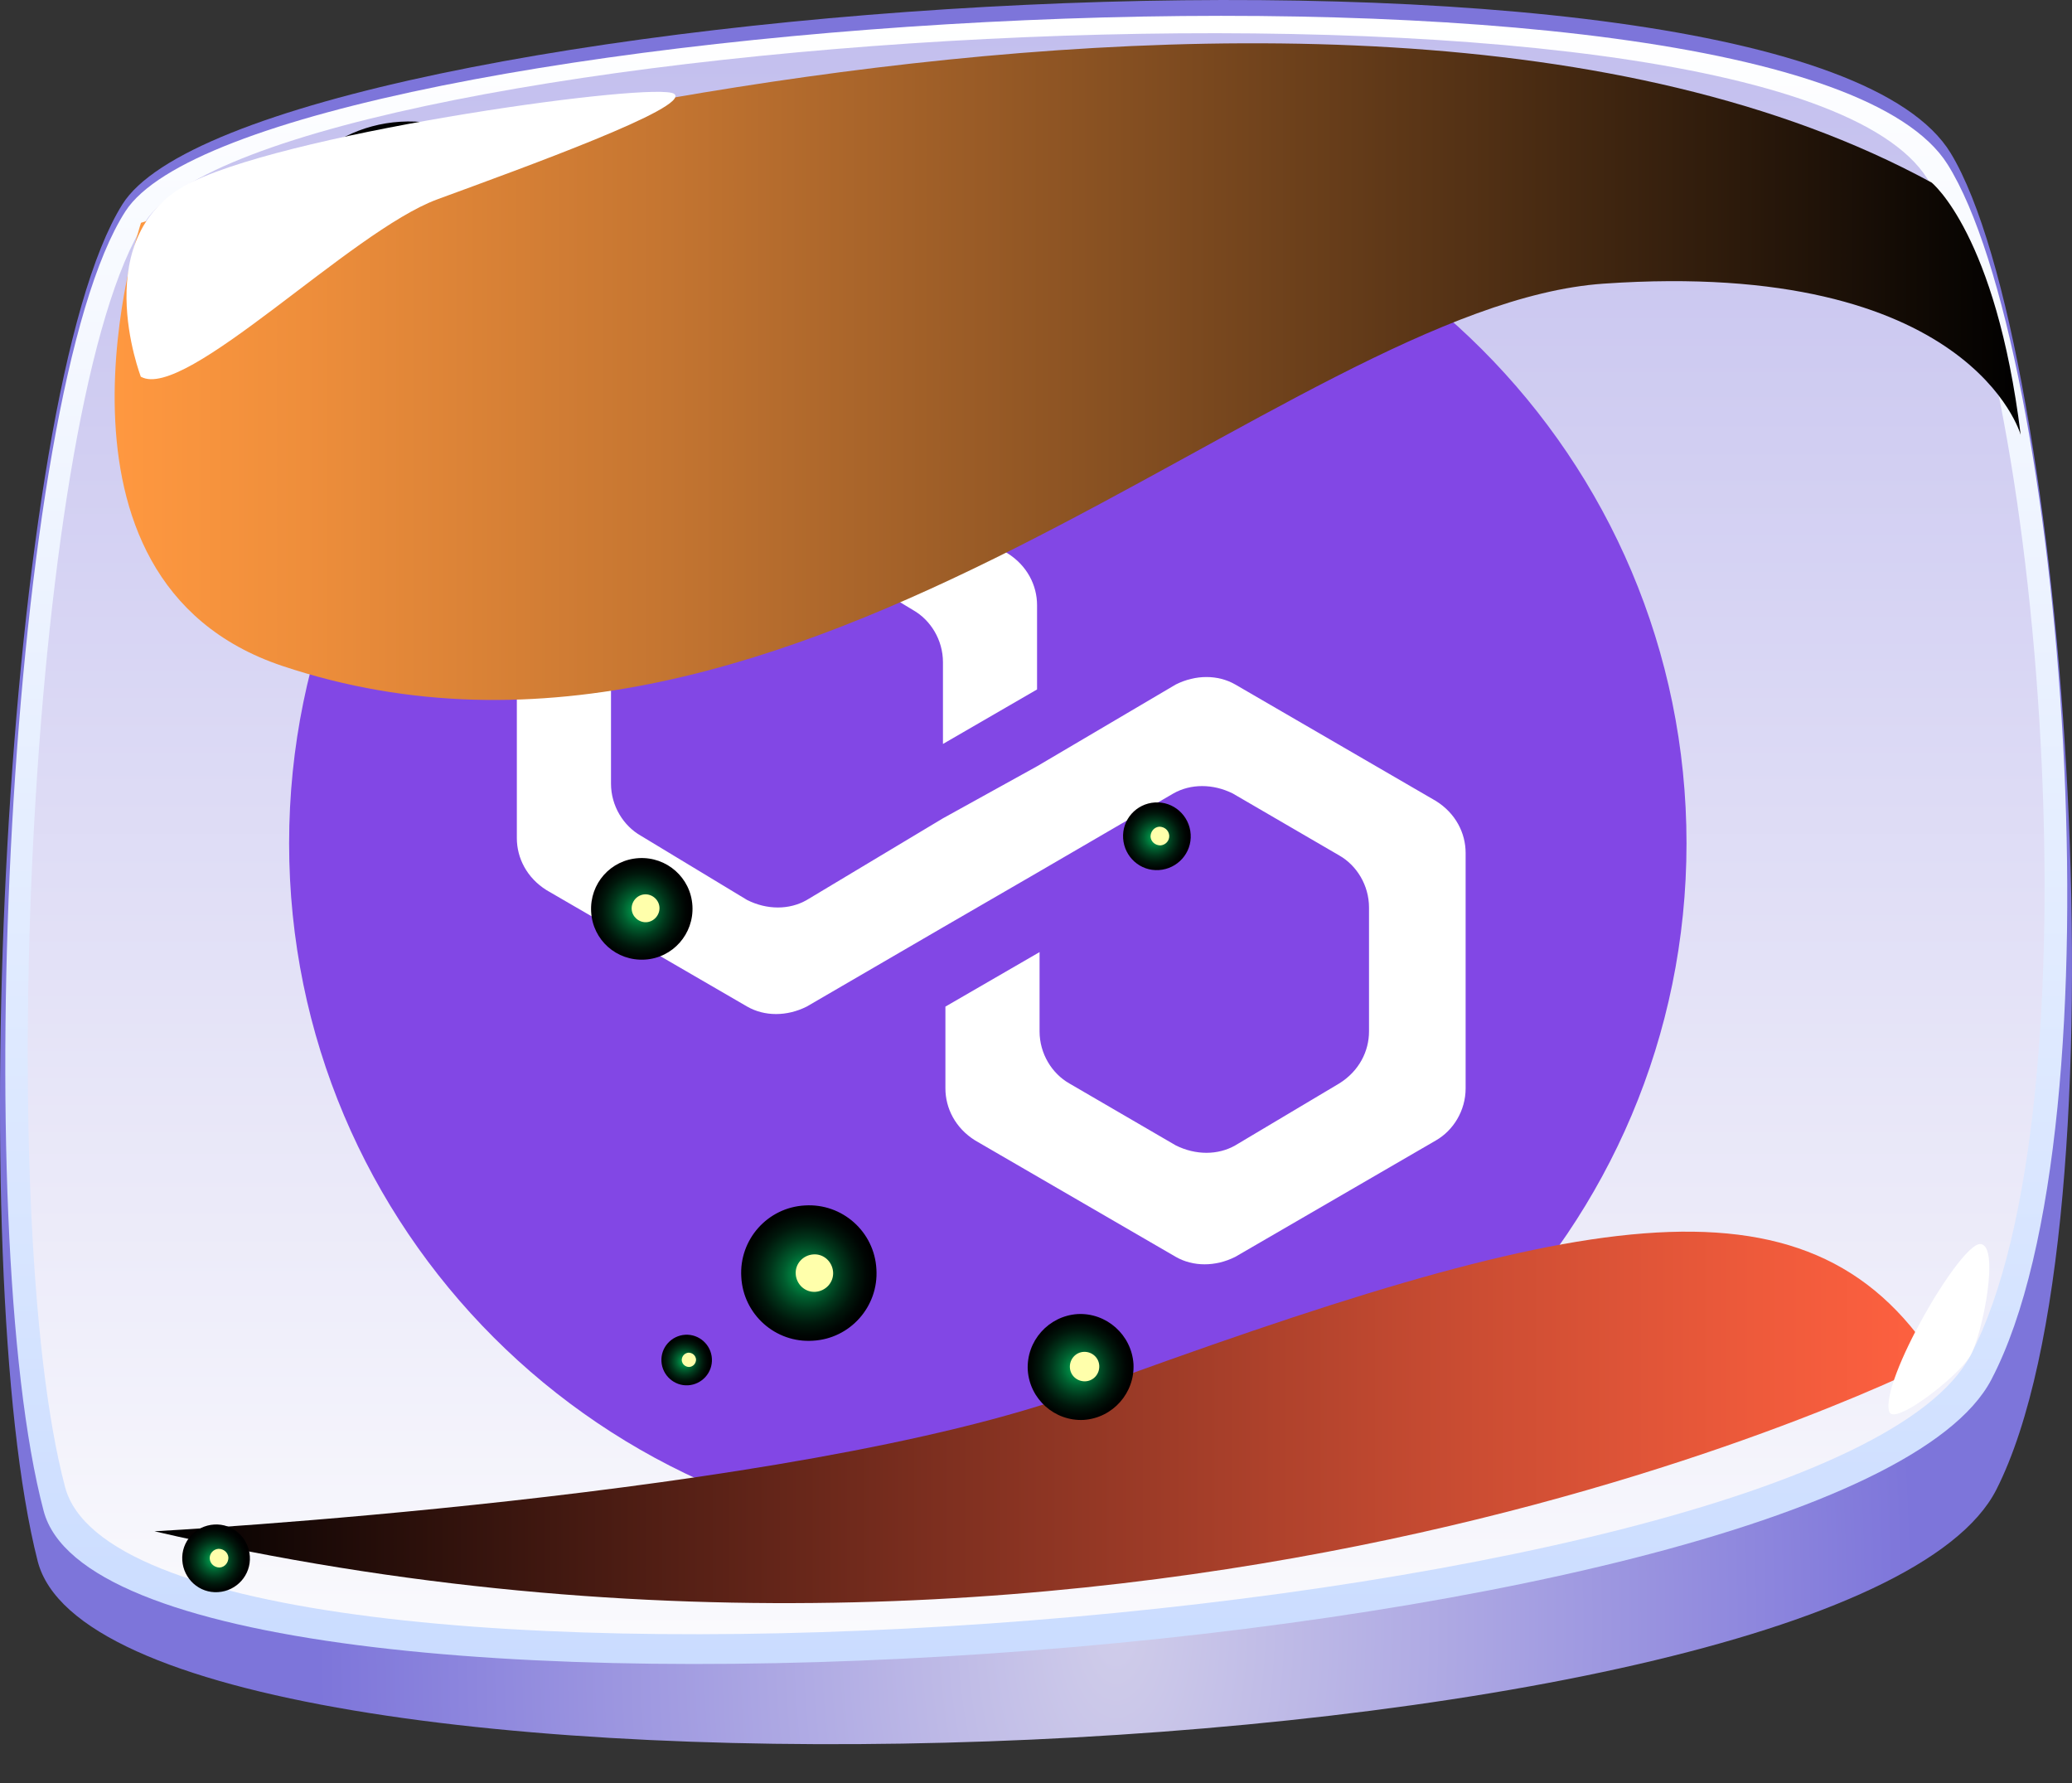 <svg width="43" height="37" viewBox="0 0 43 37" fill="none" xmlns="http://www.w3.org/2000/svg">
<rect x="0" y="0" width="43" height="37" fill="#333333" stroke="none"/>
<path d="M0.782 32.394C2.283 38.255 38.34 37 41.431 30.908C44.235 25.377 42.883 7.132 40.483 3.178C37.21 -2.204 5.185 -0 2.538 4.243C0.073 8.189 -0.768 26.318 0.782 32.394Z" fill="url(#paint0_radial_185_3219)"/>
<path d="M0.906 31.353C2.398 37 38.241 34.507 41.325 28.629C44.12 23.296 42.809 7.215 40.417 3.409C37.152 -1.775 5.243 0.297 2.604 4.383C0.147 8.189 -0.644 25.5 0.906 31.353Z" fill="url(#paint1_linear_185_3219)"/>
<path d="M1.351 30.858C2.81 36.34 37.878 33.83 40.887 28.134C43.625 22.958 42.338 7.397 39.997 3.706C36.806 -1.337 5.597 0.627 3.016 4.598C0.609 8.288 -0.158 25.178 1.351 30.858Z" fill="url(#paint2_linear_185_3219)"/>
<path d="M20.5 3C28.506 3 35 9.494 35 17.5C35 25.506 28.506 32 20.5 32C12.494 32 6 25.51 6 17.5C6 9.49 12.49 3 20.5 3Z" fill="#8247E5"/>
<path d="M25.635 14.203C25.275 13.997 24.813 13.997 24.401 14.203L21.522 15.9L19.569 16.98L16.741 18.676C16.381 18.882 15.919 18.882 15.507 18.676L13.297 17.34C12.937 17.134 12.68 16.723 12.68 16.26V13.689C12.68 13.278 12.885 12.866 13.297 12.609L15.507 11.324C15.867 11.118 16.33 11.118 16.741 11.324L18.952 12.661C19.312 12.866 19.569 13.278 19.569 13.74V15.437L21.522 14.306V12.558C21.522 12.146 21.317 11.735 20.905 11.478L16.793 9.061C16.433 8.856 15.97 8.856 15.559 9.061L11.343 11.529C10.932 11.735 10.726 12.146 10.726 12.558V17.391C10.726 17.802 10.932 18.214 11.343 18.471L15.507 20.887C15.867 21.093 16.33 21.093 16.741 20.887L19.569 19.242L21.522 18.111L24.35 16.465C24.71 16.26 25.172 16.26 25.584 16.465L27.794 17.751C28.154 17.956 28.411 18.368 28.411 18.831V21.401C28.411 21.813 28.206 22.224 27.794 22.481L25.635 23.767C25.275 23.972 24.813 23.972 24.401 23.767L22.191 22.481C21.831 22.276 21.574 21.864 21.574 21.401V19.756L19.62 20.887V22.584C19.62 22.995 19.826 23.407 20.237 23.664L24.401 26.08C24.761 26.286 25.224 26.286 25.635 26.08L29.799 23.664C30.159 23.458 30.416 23.047 30.416 22.584V17.699C30.416 17.288 30.211 16.877 29.799 16.62L25.635 14.203Z" fill="white"/>
<path style="mix-blend-mode:screen" d="M40.17 28.233C40.17 28.233 23.935 36.579 3.206 31.774C3.206 31.774 16.448 31.064 22.442 28.877C32.617 25.154 37.498 24.056 40.17 28.233Z" fill="url(#paint3_linear_185_3219)"/>
<path style="mix-blend-mode:screen" d="M12.671 9.361C13.248 9.328 13.752 9.766 13.784 10.352C13.818 10.938 13.38 11.433 12.795 11.466C12.218 11.499 11.715 11.062 11.682 10.476C11.649 9.898 12.086 9.394 12.671 9.361Z" fill="url(#paint4_radial_185_3219)"/>
<path d="M12.795 10.113C12.952 10.104 13.092 10.228 13.101 10.385C13.109 10.542 12.985 10.682 12.828 10.69C12.672 10.699 12.532 10.575 12.523 10.418C12.515 10.261 12.639 10.121 12.795 10.113Z" fill="#FFFFAB"/>
<path style="mix-blend-mode:screen" d="M14.098 4.837C14.675 4.804 15.178 5.242 15.211 5.828C15.244 6.414 14.807 6.91 14.221 6.943C13.644 6.976 13.141 6.538 13.108 5.952C13.075 5.374 13.512 4.87 14.098 4.837Z" fill="url(#paint5_radial_185_3219)"/>
<path d="M14.23 5.589C14.387 5.58 14.527 5.704 14.536 5.861C14.544 6.018 14.42 6.158 14.264 6.167C14.107 6.175 13.967 6.051 13.958 5.894C13.95 5.737 14.074 5.597 14.23 5.589Z" fill="#FFFFAB"/>
<path style="mix-blend-mode:screen" d="M13.257 17.806C13.835 17.773 14.337 18.211 14.37 18.797C14.403 19.375 13.966 19.878 13.381 19.912C12.796 19.945 12.301 19.507 12.268 18.921C12.235 18.335 12.672 17.84 13.257 17.806Z" fill="url(#paint6_radial_185_3219)"/>
<path d="M13.381 18.558C13.537 18.549 13.678 18.673 13.686 18.83C13.694 18.987 13.57 19.127 13.414 19.136C13.257 19.144 13.117 19.02 13.109 18.863C13.101 18.706 13.224 18.566 13.381 18.558Z" fill="#FFFFAB"/>
<path style="mix-blend-mode:screen" d="M8.31 2.526C9.935 2.427 11.328 3.665 11.427 5.291C11.526 6.918 10.289 8.313 8.665 8.412C7.04 8.511 5.647 7.273 5.548 5.646C5.449 4.02 6.686 2.625 8.31 2.526Z" fill="url(#paint7_radial_185_3219)"/>
<path d="M8.665 4.639C9.11 4.614 9.497 4.953 9.53 5.407C9.563 5.861 9.217 6.241 8.764 6.274C8.318 6.299 7.931 5.96 7.898 5.506C7.873 5.06 8.211 4.672 8.665 4.639Z" fill="#FFFFAB"/>
<path style="mix-blend-mode:screen" d="M16.703 25.013C17.479 24.964 18.146 25.558 18.188 26.334C18.237 27.11 17.643 27.779 16.868 27.82C16.093 27.87 15.425 27.275 15.384 26.499C15.335 25.723 15.928 25.055 16.703 25.013Z" fill="url(#paint8_radial_185_3219)"/>
<path d="M16.877 26.029C17.091 26.012 17.272 26.177 17.289 26.392C17.305 26.607 17.14 26.788 16.926 26.805C16.712 26.821 16.53 26.656 16.514 26.442C16.497 26.227 16.662 26.045 16.877 26.029Z" fill="#FFFFAB"/>
<path style="mix-blend-mode:screen" d="M4.443 31.634C4.83 31.609 5.16 31.906 5.185 32.294C5.21 32.682 4.913 33.013 4.525 33.037C4.138 33.062 3.808 32.765 3.783 32.377C3.758 31.989 4.055 31.659 4.443 31.634Z" fill="url(#paint9_radial_185_3219)"/>
<path d="M4.534 32.138C4.641 32.138 4.732 32.212 4.74 32.319C4.74 32.426 4.666 32.517 4.559 32.526C4.452 32.526 4.361 32.451 4.353 32.344C4.344 32.237 4.427 32.146 4.534 32.138Z" fill="#FFFFAB"/>
<path style="mix-blend-mode:screen" d="M23.968 16.651C24.355 16.626 24.685 16.923 24.71 17.311C24.735 17.699 24.438 18.029 24.05 18.054C23.663 18.079 23.333 17.782 23.308 17.394C23.283 17.006 23.58 16.675 23.968 16.651Z" fill="url(#paint10_radial_185_3219)"/>
<path d="M24.058 17.154C24.166 17.154 24.256 17.229 24.265 17.336C24.273 17.443 24.19 17.534 24.083 17.542C23.976 17.542 23.885 17.468 23.877 17.361C23.877 17.253 23.951 17.163 24.058 17.154Z" fill="#FFFFAB"/>
<path style="mix-blend-mode:screen" d="M14.222 27.696C14.51 27.68 14.758 27.903 14.774 28.192C14.791 28.48 14.568 28.728 14.279 28.745C13.991 28.761 13.743 28.538 13.727 28.249C13.71 27.96 13.933 27.713 14.222 27.696Z" fill="url(#paint11_radial_185_3219)"/>
<path d="M14.288 28.068C14.371 28.068 14.437 28.126 14.445 28.208C14.445 28.291 14.387 28.357 14.305 28.365C14.222 28.365 14.156 28.307 14.148 28.225C14.148 28.142 14.206 28.076 14.288 28.068Z" fill="#FFFFAB"/>
<path style="mix-blend-mode:screen" d="M22.36 27.267C22.962 27.234 23.481 27.696 23.523 28.299C23.555 28.902 23.094 29.422 22.492 29.463C21.89 29.496 21.37 29.034 21.329 28.431C21.296 27.828 21.758 27.308 22.36 27.267Z" fill="url(#paint12_radial_185_3219)"/>
<path d="M22.492 28.051C22.657 28.043 22.805 28.167 22.813 28.34C22.821 28.505 22.698 28.654 22.525 28.662C22.36 28.67 22.211 28.547 22.203 28.373C22.195 28.208 22.319 28.059 22.492 28.051Z" fill="#FFFFAB"/>
<path d="M39.206 29.29C39.016 28.662 40.673 25.806 41.094 25.814C41.514 25.822 41.143 27.696 40.888 28.134C40.632 28.571 39.296 29.603 39.206 29.29Z" fill="white"/>
<path style="mix-blend-mode:screen" d="M2.926 4.623C2.926 4.623 27.316 -3.17 40.088 3.789C40.088 3.789 41.424 4.862 41.935 9.023C41.935 9.023 40.913 5.357 33.277 5.886C26.706 6.34 16.515 17.377 5.862 13.819C0.502 12.028 2.926 4.623 2.926 4.623Z" fill="url(#paint13_linear_185_3219)"/>
<path d="M2.926 7.826C2.926 7.826 1.764 4.829 4.006 3.764C6.249 2.699 13.629 1.684 13.992 1.948C14.354 2.22 10.875 3.475 9.077 4.136C7.28 4.796 3.841 8.329 2.926 7.818V7.826Z" fill="white"/>
<defs>
<radialGradient id="paint0_radial_185_3219" cx="0" cy="0" r="1" gradientUnits="userSpaceOnUse" gradientTransform="translate(23.157 33.632) scale(16.514 31.197)">
<stop stop-color="#D0CDEA"/>
<stop offset="1" stop-color="#7D75DA"/>
</radialGradient>
<linearGradient id="paint1_linear_185_3219" x1="21.503" y1="34.532" x2="21.503" y2="0.33" gradientUnits="userSpaceOnUse">
<stop stop-color="#CADCFF"/>
<stop offset="1" stop-color="white"/>
</linearGradient>
<linearGradient id="paint2_linear_185_3219" x1="21.503" y1="33.913" x2="21.503" y2="0.693" gradientUnits="userSpaceOnUse">
<stop stop-color="#FAFAFD"/>
<stop offset="1" stop-color="#C3BFEE"/>
</linearGradient>
<linearGradient id="paint3_linear_185_3219" x1="40.17" y1="29.413" x2="3.206" y2="29.413" gradientUnits="userSpaceOnUse">
<stop stop-color="#FF6140"/>
<stop offset="0.1" stop-color="#EE5A3B"/>
<stop offset="0.29" stop-color="#C44A31"/>
<stop offset="0.55" stop-color="#803020"/>
<stop offset="0.88" stop-color="#240D09"/>
<stop offset="1"/>
</linearGradient>
<radialGradient id="paint4_radial_185_3219" cx="0" cy="0" r="1" gradientUnits="userSpaceOnUse" gradientTransform="translate(12.687 10.442) rotate(-93.416) scale(1.057 1.055)">
<stop stop-color="#00B359"/>
<stop offset="0.13" stop-color="#009148"/>
<stop offset="0.34" stop-color="#005D2E"/>
<stop offset="0.54" stop-color="#00351A"/>
<stop offset="0.73" stop-color="#00170B"/>
<stop offset="0.89" stop-color="#000603"/>
<stop offset="1"/>
</radialGradient>
<radialGradient id="paint5_radial_185_3219" cx="0" cy="0" r="1" gradientUnits="userSpaceOnUse" gradientTransform="translate(14.118 5.915) rotate(-93.416) scale(1.057 1.055)">
<stop stop-color="#00B359"/>
<stop offset="0.13" stop-color="#009148"/>
<stop offset="0.34" stop-color="#005D2E"/>
<stop offset="0.54" stop-color="#00351A"/>
<stop offset="0.73" stop-color="#00170B"/>
<stop offset="0.89" stop-color="#000603"/>
<stop offset="1"/>
</radialGradient>
<radialGradient id="paint6_radial_185_3219" cx="0" cy="0" r="1" gradientUnits="userSpaceOnUse" gradientTransform="translate(13.274 18.892) rotate(-93.416) scale(1.057 1.055)">
<stop stop-color="#00B359"/>
<stop offset="0.13" stop-color="#009148"/>
<stop offset="0.34" stop-color="#005D2E"/>
<stop offset="0.54" stop-color="#00351A"/>
<stop offset="0.73" stop-color="#00170B"/>
<stop offset="0.89" stop-color="#000603"/>
<stop offset="1"/>
</radialGradient>
<radialGradient id="paint7_radial_185_3219" cx="0" cy="0" r="1" gradientUnits="userSpaceOnUse" gradientTransform="translate(8.435 5.495) rotate(-93.416) scale(2.947 2.944)">
<stop stop-color="#00B359"/>
<stop offset="0.13" stop-color="#009148"/>
<stop offset="0.34" stop-color="#005D2E"/>
<stop offset="0.54" stop-color="#00351A"/>
<stop offset="0.73" stop-color="#00170B"/>
<stop offset="0.89" stop-color="#000603"/>
<stop offset="1"/>
</radialGradient>
<radialGradient id="paint8_radial_185_3219" cx="0" cy="0" r="1" gradientUnits="userSpaceOnUse" gradientTransform="translate(16.74 26.45) rotate(-93.416) scale(1.403 1.402)">
<stop stop-color="#00B359"/>
<stop offset="0.13" stop-color="#009148"/>
<stop offset="0.34" stop-color="#005D2E"/>
<stop offset="0.54" stop-color="#00351A"/>
<stop offset="0.73" stop-color="#00170B"/>
<stop offset="0.89" stop-color="#000603"/>
<stop offset="1"/>
</radialGradient>
<radialGradient id="paint9_radial_185_3219" cx="0" cy="0" r="1" gradientUnits="userSpaceOnUse" gradientTransform="translate(4.447 32.363) rotate(-93.416) scale(0.702 0.701)">
<stop stop-color="#00B359"/>
<stop offset="0.13" stop-color="#009148"/>
<stop offset="0.34" stop-color="#005D2E"/>
<stop offset="0.54" stop-color="#00351A"/>
<stop offset="0.73" stop-color="#00170B"/>
<stop offset="0.89" stop-color="#000603"/>
<stop offset="1"/>
</radialGradient>
<radialGradient id="paint10_radial_185_3219" cx="0" cy="0" r="1" gradientUnits="userSpaceOnUse" gradientTransform="translate(23.971 17.384) rotate(-93.416) scale(0.702 0.701)">
<stop stop-color="#00B359"/>
<stop offset="0.13" stop-color="#009148"/>
<stop offset="0.34" stop-color="#005D2E"/>
<stop offset="0.54" stop-color="#00351A"/>
<stop offset="0.73" stop-color="#00170B"/>
<stop offset="0.89" stop-color="#000603"/>
<stop offset="1"/>
</radialGradient>
<radialGradient id="paint11_radial_185_3219" cx="0" cy="0" r="1" gradientUnits="userSpaceOnUse" gradientTransform="translate(14.212 28.247) rotate(-93.416) scale(0.528 0.528)">
<stop stop-color="#00B359"/>
<stop offset="0.13" stop-color="#009148"/>
<stop offset="0.34" stop-color="#005D2E"/>
<stop offset="0.54" stop-color="#00351A"/>
<stop offset="0.73" stop-color="#00170B"/>
<stop offset="0.89" stop-color="#000603"/>
<stop offset="1"/>
</radialGradient>
<radialGradient id="paint12_radial_185_3219" cx="0" cy="0" r="1" gradientUnits="userSpaceOnUse" gradientTransform="translate(22.382 28.395) rotate(-93.416) scale(1.098 1.097)">
<stop stop-color="#00B359"/>
<stop offset="0.13" stop-color="#009148"/>
<stop offset="0.34" stop-color="#005D2E"/>
<stop offset="0.54" stop-color="#00351A"/>
<stop offset="0.73" stop-color="#00170B"/>
<stop offset="0.89" stop-color="#000603"/>
<stop offset="1"/>
</radialGradient>
<linearGradient id="paint13_linear_185_3219" x1="2.382" y1="7.71" x2="41.935" y2="7.71" gradientUnits="userSpaceOnUse">
<stop stop-color="#FF9840"/>
<stop offset="0.1" stop-color="#EE8E3B"/>
<stop offset="0.29" stop-color="#C47531"/>
<stop offset="0.55" stop-color="#804C20"/>
<stop offset="0.88" stop-color="#241509"/>
<stop offset="1"/>
</linearGradient>
</defs>
</svg>
